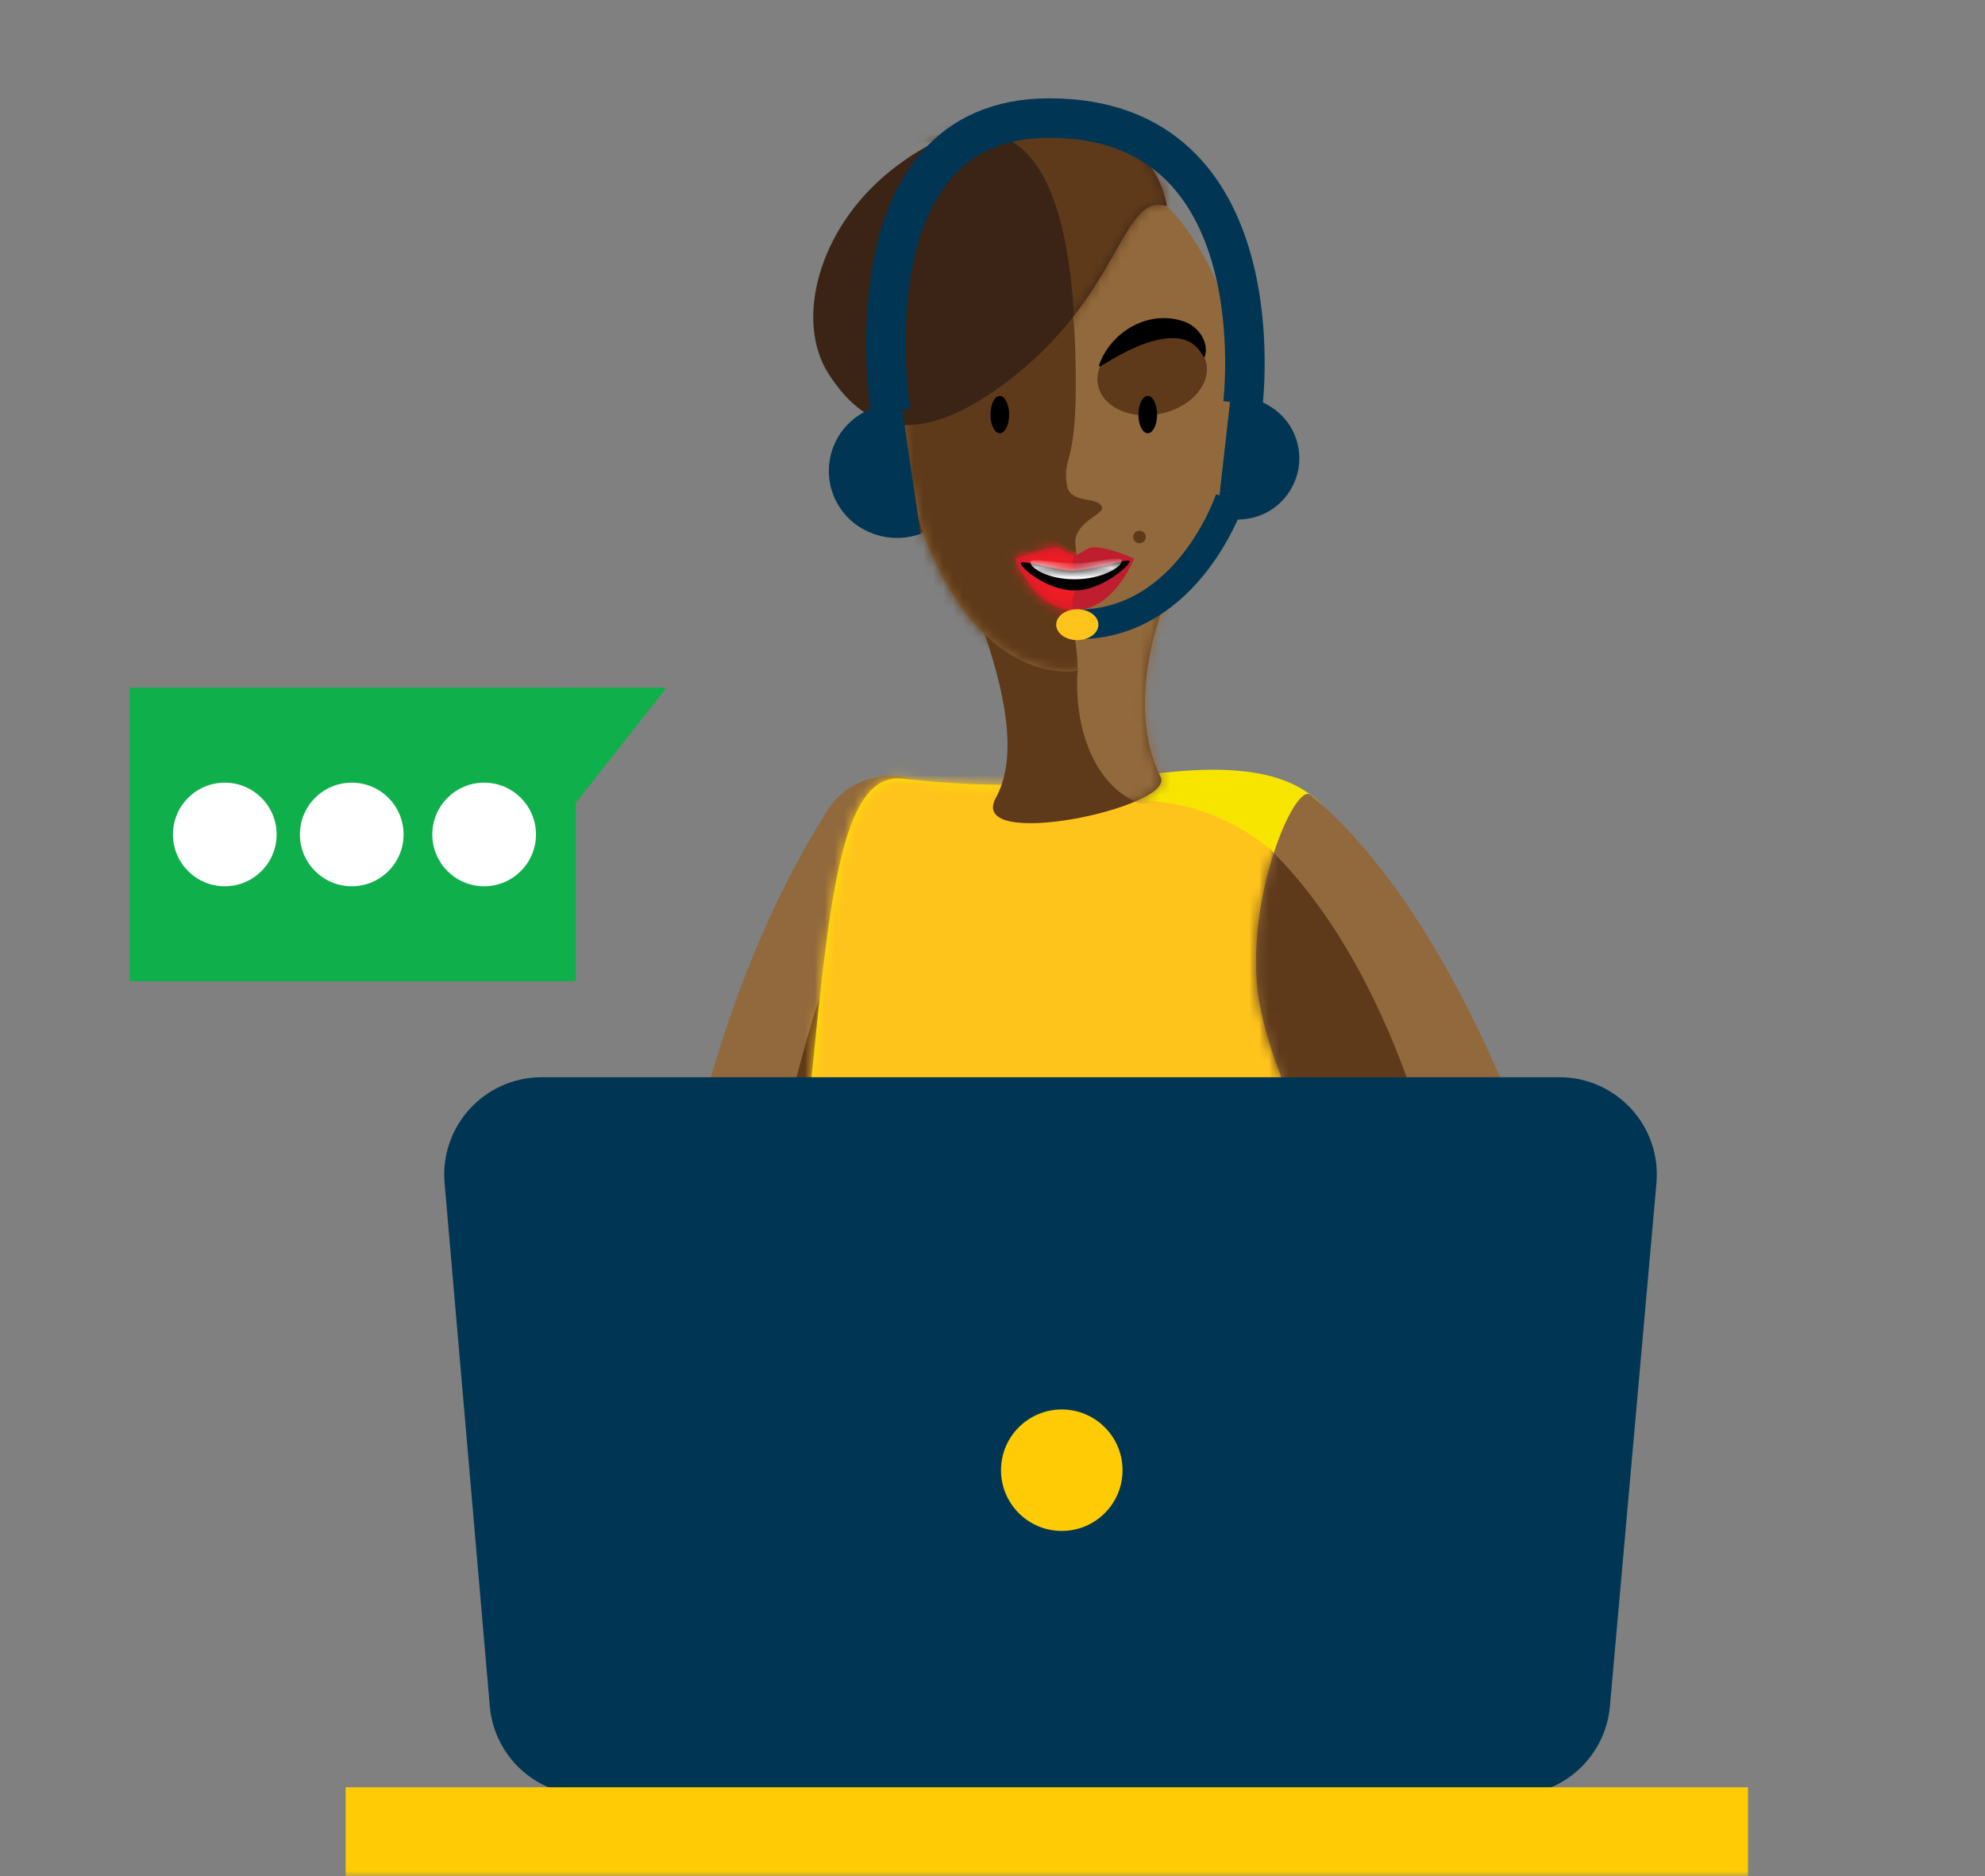 <svg width="201" height="190" viewBox="0 0 201 190" fill="none" xmlns="http://www.w3.org/2000/svg">
	<rect x="0" y="0" width="201" height="190" fill="#808080" stroke="none"/>
	<g id="Illustration">
		<g id="Clip path group">
			<mask id="mask0_163_19000" style="mask-type:luminance" maskUnits="userSpaceOnUse" x="-6" y="0" width="224" height="190">
				<g id="clippath">
					<path id="Vector" d="M218 0H-6V190H218V0Z" fill="white" />
				</g>
			</mask>
			<g mask="url(#mask0_163_19000)">
				<g id="Group">
					<g id="Group_2">
						<g id="Group_3">
							<g id="Group_4">
								<path id="Vector_2" d="M94.401 94.3C101.414 77.225 87.856 75.65 83.828 82.004C60.286 119.112 64.163 178.72 67.585 200.737C68.746 208.218 62.645 212.04 63.556 218.138C63.947 220.758 75.292 228.694 77.142 226.179C78.649 224.131 78.094 221.371 79.081 219.188C79.274 223.046 79.945 224.242 81.732 225.397C83.594 226.594 84.517 225.788 83.285 223.623C82.059 221.458 82.672 219.276 82.532 214.666C82.386 209.829 78.877 208.276 77.621 202.797C73.978 186.89 76.331 138.328 94.407 94.311L94.401 94.3Z" fill="#91693C" />
								<g id="Clip path group_2">
									<mask id="mask1_163_19000" style="mask-type:luminance" maskUnits="userSpaceOnUse" x="63" y="78" width="34" height="149">
										<g id="clippath-1">
											<path id="Vector_3" d="M94.401 94.3C101.414 77.225 87.856 75.65 83.828 82.004C60.286 119.112 64.163 178.72 67.585 200.737C68.746 208.218 62.645 212.04 63.556 218.138C63.947 220.758 75.292 228.694 77.142 226.179C78.649 224.131 78.094 221.371 79.081 219.188C79.274 223.046 79.945 224.242 81.732 225.397C83.594 226.594 84.517 225.788 83.285 223.623C82.059 221.458 82.672 219.276 82.532 214.666C82.386 209.829 78.877 208.276 77.621 202.797C73.978 186.89 76.331 138.328 94.407 94.311L94.401 94.3Z" fill="white" />
										</g>
									</mask>
									<g mask="url(#mask1_163_19000)">
										<g id="Group_5">
											<path id="Vector_4" d="M94.664 80.055C79.84 91.195 72.997 144.682 72.062 173.054C71.286 196.606 77.703 217.975 74.725 220.863C71.998 223.507 63.065 212.735 63.556 218.728C64.285 227.702 76.494 233.048 77.066 233.555C80.412 236.537 87.669 231.052 91.009 216.971C94.343 202.884 115.677 105.93 113.68 101.075C111.684 96.225 143.317 43.508 94.67 80.061L94.664 80.055Z" fill="#5F3A1A" />
										</g>
									</g>
								</g>
							</g>
							<g id="Group_6">
								<path id="Vector_5" d="M119.04 78.136C111.584 78.812 104.193 80.335 91.447 78.853C78.707 77.371 86.963 131.879 67.193 183.826C48.171 233.794 158.696 208.562 139.61 181.363C107.386 135.451 162.877 74.144 119.04 78.136Z" fill="#F7E500" />
								<g id="Clip path group_3">
									<mask id="mask2_163_19000" style="mask-type:luminance" maskUnits="userSpaceOnUse" x="64" y="77" width="78" height="136">
										<g id="clippath-2">
											<path id="Vector_6" d="M119.04 78.136C111.584 78.812 104.193 80.335 91.447 78.853C78.707 77.371 86.963 131.879 67.193 183.826C48.171 233.794 158.696 208.562 139.61 181.363C107.386 135.451 162.877 74.144 119.04 78.136Z" fill="white" />
										</g>
									</mask>
									<g mask="url(#mask2_163_19000)">
										<g id="Group_7">
											<path id="Vector_7" d="M115.391 81.059C154.779 81.899 152.776 184.234 135.786 167.563C118.795 150.891 113.926 188.039 117.266 219.124C118.714 232.586 48.154 231.583 49.333 213.691C57.309 92.975 87.512 61.709 102.745 68.151C106.739 69.838 112.25 80.989 115.391 81.053V81.059Z" fill="#FFC41B" />
										</g>
									</g>
								</g>
							</g>
							<g id="Group_8">
								<g id="Group_9">
									<path id="Vector_8" d="M115.952 113.615H105.489C104.35 113.615 104.035 114.765 104.263 115.611L105.506 120.437C105.629 121.119 106.289 121.679 106.972 121.679L117.89 124.212C118.573 124.212 119.04 123.652 118.918 122.969L117.505 115.021C117.347 114.07 116.635 113.615 115.952 113.615Z" fill="#B6DCB0" />
									<g id="Clip path group_4">
										<mask id="mask3_163_19000" style="mask-type:luminance" maskUnits="userSpaceOnUse" x="104" y="113" width="15" height="12">
											<g id="clippath-3">
												<path id="Vector_9" d="M115.952 113.615H105.489C104.35 113.615 104.035 114.765 104.263 115.611L105.506 120.437C105.629 121.119 106.289 121.679 106.972 121.679L117.89 124.212C118.573 124.212 119.04 123.652 118.918 122.969L117.505 115.021C117.347 114.07 116.635 113.615 115.952 113.615Z" fill="white" />
											</g>
										</mask>
										<g mask="url(#mask3_163_19000)">
											<g id="Group_10">
												<path id="Vector_10" d="M113.388 113.487C116.337 113.399 116.769 114.619 113.505 114.589C110.288 114.56 106.154 114.566 105.074 114.566C103.994 114.566 104.263 115.616 104.263 115.616L102.832 112.004C102.832 112.004 110.825 113.568 113.388 113.492V113.487Z" fill="white" />
											</g>
										</g>
									</g>
								</g>
								<g id="Group_11">
									<path id="Vector_11" d="M117.697 122.205C116.629 122.257 105.716 119.719 103.667 119.748C102.464 119.765 102.423 121.732 103.924 121.936C103.077 122.391 103.667 123.413 104.432 123.821C104.87 124.054 110.592 129.446 118.748 131.553C133.941 135.48 136.953 142.267 144.047 145.71C153.494 150.302 160.004 148.902 161.937 145.99C163.869 143.078 152.834 97.136 132.714 80.505C130.998 79.087 125.521 92.38 127.682 102.353C130.764 116.591 142.237 129.306 140.783 128.915C127.565 125.356 125.597 115.208 122.287 115.354C120.774 115.418 117.692 116.089 117.692 116.089L118.077 118.272C118.077 118.272 111.865 117.793 110.44 117.536C108.437 117.175 107.789 118.633 109.488 119.351C111.146 120.051 117.697 122.199 117.697 122.199V122.205Z" fill="#91693C" />
									<g id="Clip path group_5">
										<mask id="mask4_163_19000" style="mask-type:luminance" maskUnits="userSpaceOnUse" x="102" y="80" width="61" height="69">
											<g id="clippath-4">
												<path id="Vector_12" d="M117.697 122.205C116.629 122.257 105.716 119.719 103.667 119.748C102.464 119.765 102.423 121.732 103.924 121.936C103.077 122.391 103.667 123.413 104.432 123.821C104.87 124.054 110.592 129.446 118.748 131.553C133.941 135.48 136.953 142.267 144.047 145.71C153.494 150.302 160.004 148.902 161.937 145.99C163.869 143.078 152.834 97.136 132.714 80.505C130.998 79.087 125.521 92.38 127.682 102.353C130.764 116.591 142.237 129.306 140.783 128.915C127.565 125.356 125.597 115.208 122.287 115.354C120.774 115.418 117.692 116.089 117.692 116.089L118.077 118.272C118.077 118.272 111.865 117.793 110.44 117.536C108.437 117.175 107.789 118.633 109.488 119.351C111.146 120.051 117.697 122.199 117.697 122.199V122.205Z" fill="white" />
											</g>
										</mask>
										<g mask="url(#mask4_163_19000)">
											<g id="Group_12">
												<path id="Vector_13" d="M128.032 85.453C142.979 99.552 147.043 125.729 148.035 130.1C148.531 132.282 147.148 130.928 140.182 128.664C132.253 126.085 123.846 113.854 123.11 115.599C122.438 117.204 124.067 118.978 122.491 119.824C120.915 120.67 123.846 122.975 122.041 124.329C120.237 125.682 123.898 126.639 122.38 128.553C120.658 130.724 128.522 128.238 134.723 133.245C144.76 141.35 155.456 148.721 160.979 145.984C165.574 143.708 155.17 118.283 161.038 126.003C166.906 133.724 176.224 164.564 176.224 164.564L83.378 129.038L85.702 104.092C85.702 104.092 120.255 78.101 128.038 85.448L128.032 85.453Z" fill="#5F3A1A" />
											</g>
										</g>
									</g>
								</g>
							</g>
							<g id="Group_13">
								<path id="Vector_14" d="M92.731 54.199C94.644 53.813 95.567 50.399 94.794 46.573C94.021 42.748 91.844 39.959 89.931 40.345C88.019 40.731 87.096 44.146 87.869 47.971C88.642 51.797 90.819 54.585 92.731 54.199Z" fill="#5F3A1A" />
								<g id="Group_14">
									<path id="Vector_15" d="M118.253 60.244C118.253 60.244 113.547 70.707 117.529 78.696C119.053 81.76 97.859 86.27 100.836 80.802C102.576 77.605 102.816 72.189 98.67 61.359C99.055 56.883 109.145 61.406 118.247 60.244H118.253Z" fill="#5F3A1A" />
									<g id="Clip path group_6">
										<mask id="mask5_163_19000" style="mask-type:luminance" maskUnits="userSpaceOnUse" x="98" y="59" width="21" height="25">
											<g id="clippath-5">
												<path id="Vector_16" d="M118.253 60.244C118.253 60.244 113.547 70.707 117.529 78.696C119.053 81.76 97.859 86.27 100.836 80.802C102.576 77.605 102.816 72.189 98.67 61.359C99.055 56.883 109.145 61.406 118.247 60.244H118.253Z" fill="white" />
											</g>
										</mask>
										<g mask="url(#mask5_163_19000)">
											<g id="Group_15">
												<path id="Vector_17" d="M112.444 60.787C107.347 62.905 107.166 81.094 117.856 81.935C127.963 82.728 129.446 87.221 130.871 80.172C140.785 31.103 112.444 60.793 112.444 60.793V60.787Z" fill="#91693C" />
											</g>
										</g>
									</g>
								</g>
								<g id="Group_16">
									<path id="Vector_18" d="M119.362 22.18C110.312 10.766 90.321 22.087 91.302 42.604C91.944 56.049 99.09 68.011 108.129 68.011C117.167 68.011 134.624 41.437 119.362 22.18Z" fill="#91693C" />
									<g id="Clip path group_7">
										<mask id="mask6_163_19000" style="mask-type:luminance" maskUnits="userSpaceOnUse" x="91" y="17" width="35" height="52">
											<g id="clippath-6">
												<path id="Vector_19" d="M119.362 22.18C110.312 10.766 90.321 22.087 91.302 42.604C91.944 56.049 99.09 68.011 108.129 68.011C117.167 68.011 134.624 41.437 119.362 22.18Z" fill="white" />
											</g>
										</mask>
										<g mask="url(#mask6_163_19000)">
											<g id="Group_17">
												<path id="Vector_20" d="M109.151 68.134C108.999 62.684 107.563 61.353 109.022 60.717C108.211 57.799 109.238 57.584 108.906 55.255C108.573 52.927 111.819 52.11 111.597 51.375C111.253 50.225 108.328 51.089 108.036 49.14C107.534 45.796 109.268 47.657 108.882 35.502C108.532 24.45 106.109 18.311 106.109 18.311C106.109 18.311 108.853 -3.495 94.747 12.54C80.641 28.576 89.019 70.083 109.157 68.14L109.151 68.134Z" fill="#5F3A1A" />
												<path id="Vector_21" d="M117.479 41.914C120.507 41.303 122.599 39.012 122.151 36.797C121.703 34.583 118.886 33.283 115.858 33.895C112.83 34.506 110.738 36.797 111.186 39.011C111.633 41.225 114.451 42.525 117.479 41.914Z" fill="#5F3A1A" />
											</g>
										</g>
									</g>
								</g>
								<path id="Vector_22" d="M101.239 43.876C101.761 43.876 102.185 43.03 102.185 41.985C102.185 40.941 101.761 40.095 101.239 40.095C100.717 40.095 100.293 40.941 100.293 41.985C100.293 43.03 100.717 43.876 101.239 43.876Z" fill="black" />
								<path id="Vector_23" d="M121.832 36.103C120.331 33.017 116.407 34.44 114.037 35.608C113.149 36.069 112.285 36.57 111.433 37.096C111.322 37.154 111.24 37.031 111.31 36.915C112.577 33.454 116.495 31.243 120.109 32.637C121.423 33.221 122.404 34.639 122.018 36.08C122.001 36.173 121.867 36.185 121.832 36.103Z" fill="black" />
								<path id="Vector_24" d="M116.221 43.876C116.743 43.876 117.166 43.03 117.166 41.986C117.166 40.941 116.743 40.095 116.221 40.095C115.698 40.095 115.275 40.941 115.275 41.986C115.275 43.03 115.698 43.876 116.221 43.876Z" fill="black" />
								<path id="Vector_25" d="M115.385 55.016C115.737 55.016 116.021 54.731 116.021 54.38C116.021 54.029 115.737 53.744 115.385 53.744C115.034 53.744 114.749 54.029 114.749 54.38C114.749 54.731 115.034 55.016 115.385 55.016Z" fill="#5F3A1A" />
								<g id="Group_18">
									<path id="Vector_26" d="M83.892 37.842C87.308 43.182 92.335 45.743 101.566 38.963C113.622 30.105 113.482 19.362 118.159 20.873C116.343 10.784 101.338 8.391 90.209 17.267C82.8 23.178 80.476 32.509 83.892 37.848V37.842Z" fill="#3B2416" />
									<g id="Clip path group_8">
										<mask id="mask7_163_19000" style="mask-type:luminance" maskUnits="userSpaceOnUse" x="82" y="11" width="37" height="33">
											<g id="clippath-7">
												<path id="Vector_27" d="M83.892 37.842C87.308 43.182 92.335 45.743 101.566 38.963C113.622 30.105 113.482 19.362 118.159 20.873C116.343 10.784 101.338 8.391 90.209 17.267C82.8 23.178 80.476 32.509 83.892 37.848V37.842Z" fill="white" />
											</g>
										</mask>
										<g mask="url(#mask7_163_19000)">
											<g id="Group_19">
												<path id="Vector_28" d="M136.562 28.704C113.097 -15.341 81.685 18.673 95.604 13.993C107.276 10.072 108.747 26.148 108.94 36.535C109.132 46.706 160.028 72.744 136.562 28.704Z" fill="#5F3A1A" />
											</g>
										</g>
									</g>
								</g>
								<g id="Group_20">
									<g id="Group_21">
										<path id="Vector_29" d="M114.785 56.557L114.814 56.545C112.747 55.652 110.779 55.156 110.131 55.576C109.483 55.996 108.818 56.294 108.818 56.294C108.818 56.294 108.152 55.996 107.504 55.576C106.856 55.156 105.174 55.85 102.821 56.545C102.821 56.545 102.839 56.551 102.851 56.557C102.816 56.551 102.786 56.545 102.786 56.545C102.786 56.545 104.736 61.797 108.794 61.797C112.852 61.797 114.843 56.545 114.843 56.545C114.843 56.545 114.82 56.545 114.779 56.557H114.785Z" fill="#BE1E2D" />
										<g id="Clip path group_9">
											<mask id="mask8_163_19000" style="mask-type:luminance" maskUnits="userSpaceOnUse" x="102" y="55" width="13" height="7">
												<g id="clippath-8">
													<path id="Vector_30" d="M114.785 56.557L114.814 56.545C112.747 55.652 110.779 55.156 110.131 55.576C109.483 55.996 108.818 56.294 108.818 56.294C108.818 56.294 108.152 55.996 107.504 55.576C106.856 55.156 105.174 55.85 102.821 56.545C102.821 56.545 102.839 56.551 102.851 56.557C102.816 56.551 102.786 56.545 102.786 56.545C102.786 56.545 104.736 61.797 108.794 61.797C112.852 61.797 114.843 56.545 114.843 56.545C114.843 56.545 114.82 56.545 114.779 56.557H114.785Z" fill="white" />
												</g>
											</mask>
											<g mask="url(#mask8_163_19000)">
												<g id="Group_22">
													<path id="Vector_31" d="M109.011 62.34C108.462 61.4 108.339 60.466 109.18 59.533L108.841 58.004C108.52 57.204 108.532 56.586 109.04 55.944L104.982 53.837L100.983 56.446L103.365 62.736L109.011 62.34Z" fill="#ED1C24" />
												</g>
											</g>
										</g>
									</g>
									<g id="Group_23">
										<path id="Vector_32" d="M108.818 57.788C107.271 57.876 103.505 56.633 103.365 57.012C103.225 57.391 105.963 59.795 108.818 59.795C111.673 59.795 114.569 57.099 114.394 56.813C114.219 56.528 111.019 57.666 108.818 57.788Z" fill="black" />
										<g id="Clip path group_10">
											<mask id="mask9_163_19000" style="mask-type:luminance" maskUnits="userSpaceOnUse" x="103" y="56" width="12" height="4">
												<g id="clippath-9">
													<path id="Vector_33" d="M108.818 57.788C107.271 57.876 103.505 56.633 103.365 57.012C103.225 57.391 105.963 59.795 108.818 59.795C111.673 59.795 114.569 57.099 114.394 56.813C114.219 56.528 111.019 57.666 108.818 57.788Z" fill="white" />
												</g>
											</mask>
											<g mask="url(#mask9_163_19000)">
												<g id="Group_24">
													<path id="Vector_34" d="M108.87 57.035C107.621 57.169 104.293 56.37 104.334 56.948C104.374 57.525 106.033 58.663 108.818 58.663C111.603 58.663 113.646 57.403 113.576 56.779C113.506 56.154 110.102 57.169 108.87 57.035Z" fill="white" />
												</g>
											</g>
										</g>
									</g>
								</g>
								<path id="Vector_35" d="M128.804 47.119C129.119 43.853 127.801 41.054 125.859 40.867C123.917 40.68 122.087 43.175 121.772 46.441C121.457 49.706 122.776 52.505 124.717 52.693C126.659 52.88 128.489 50.384 128.804 47.119Z" fill="#91693C" />
							</g>
						</g>
						<path id="Vector_36" d="M153.185 181.801H59.428C54.308 181.801 50.034 177.886 49.596 172.785L45.019 119.806C44.522 114.047 49.065 109.092 54.851 109.092H157.897C163.695 109.092 168.243 114.058 167.729 119.829C166.159 137.487 164.588 155.151 163.018 172.809C162.562 177.897 158.3 181.801 153.185 181.801Z" fill="#003654" />
						<path id="Vector_37" d="M107.515 155.04C110.914 155.04 113.669 152.287 113.669 148.89C113.669 145.493 110.914 142.739 107.515 142.739C104.116 142.739 101.361 145.493 101.361 148.89C101.361 152.287 104.116 155.04 107.515 155.04Z" fill="#FFCB05" />
						<path id="Vector_38" d="M177 181H35V190H177V181Z" fill="#FFCB05" />
						<path id="Vector_39" d="M91.266 40.871C91.92 45.259 92.574 49.659 93.228 54.053C90.653 55.022 87.617 54.304 85.743 52.297C83.875 50.289 83.402 47.377 84.534 44.892C85.206 43.415 86.362 42.271 87.793 41.583C88.178 41.396 88.581 41.25 89.001 41.133C89.719 40.935 90.478 40.847 91.266 40.871Z" fill="#003654" />
						<path id="Vector_40" d="M123.238 52.349C123.699 48.282 124.155 44.255 124.604 40.235C126.771 39.855 129.404 41.139 130.642 43.158C131.979 45.335 131.862 48.042 130.355 50.091C128.767 52.244 126.128 53.102 123.232 52.349H123.238Z" fill="#003654" />
						<g id="Group_25">
							<g id="Group_26">
								<path id="Vector_41" d="M58.301 69.639H13.122V99.371H58.301V69.639Z" fill="#0FAF4B" />
								<path id="Vector_42" d="M56.217 83.971V69.639H67.491L56.217 83.971Z" fill="#0FAF4B" />
							</g>
							<path id="Vector_43" d="M49.024 89.754C51.923 89.754 54.273 87.405 54.273 84.508C54.273 81.611 51.923 79.262 49.024 79.262C46.125 79.262 43.775 81.611 43.775 84.508C43.775 87.405 46.125 89.754 49.024 89.754Z" fill="white" />
							<path id="Vector_44" d="M35.618 89.754C38.517 89.754 40.867 87.405 40.867 84.508C40.867 81.611 38.517 79.262 35.618 79.262C32.719 79.262 30.369 81.611 30.369 84.508C30.369 87.405 32.719 89.754 35.618 89.754Z" fill="white" />
							<path id="Vector_45" d="M22.762 89.754C25.66 89.754 28.011 87.405 28.011 84.508C28.011 81.611 25.66 79.262 22.762 79.262C19.863 79.262 17.513 81.611 17.513 84.508C17.513 87.405 19.863 89.754 22.762 89.754Z" fill="white" />
						</g>
						<path id="Vector_46" d="M125.855 40.865C125.855 40.865 129.48 11.957 106.254 11.957C85.387 11.957 90.186 41.717 90.186 41.717" stroke="#003654" stroke-width="4" stroke-miterlimit="10" />
						<path id="Vector_47" d="M124.558 50.523C124.558 50.523 120.372 63.238 109.074 63.238" stroke="#003654" stroke-width="3" stroke-miterlimit="10" />
						<path id="Vector_48" d="M109.086 64.825C110.266 64.825 111.223 64.125 111.223 63.261C111.223 62.398 110.266 61.697 109.086 61.697C107.906 61.697 106.949 62.398 106.949 63.261C106.949 64.125 107.906 64.825 109.086 64.825Z" fill="#FFC41B" />
					</g>
				</g>
			</g>
		</g>
	</g>
</svg>
